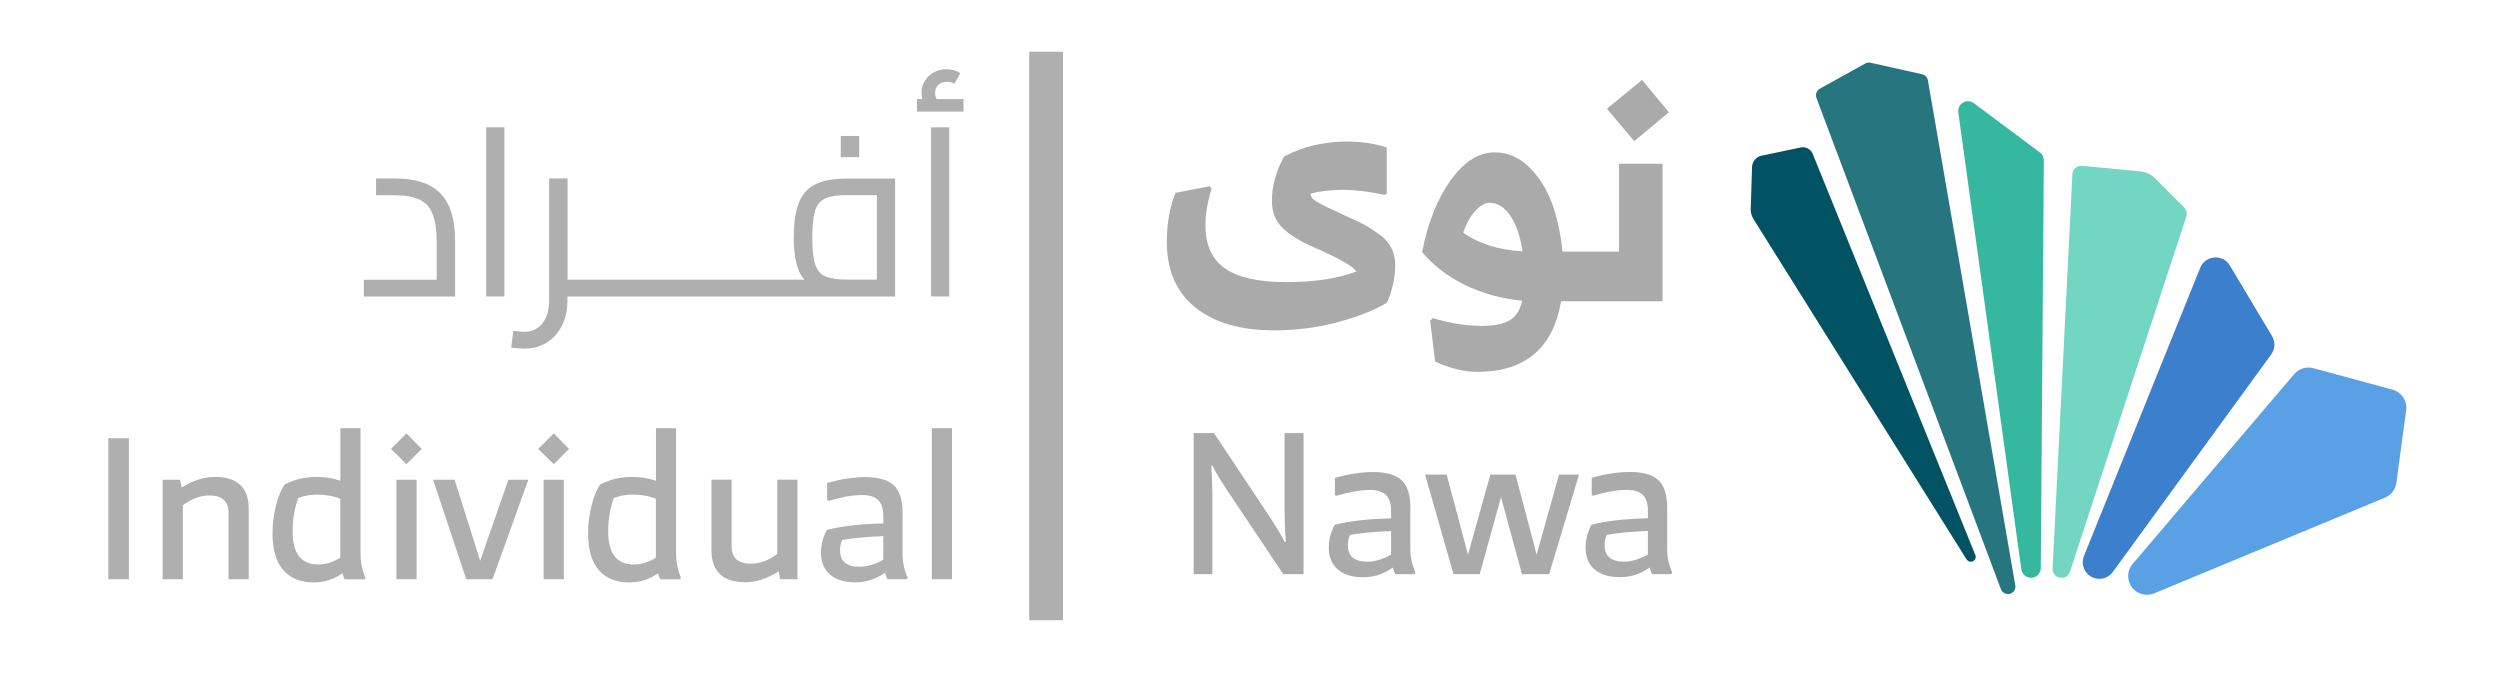 <?xml version="1.0" encoding="UTF-8"?><svg id="Layer_1" xmlns="http://www.w3.org/2000/svg" viewBox="0 0 286.14 77.36"><defs><style>.cls-1{fill:#015363;}.cls-2{fill:#72d6c3;}.cls-3{fill:#5aa0e5;}.cls-4{fill:#aaa;}.cls-5{fill:#afafaf;}.cls-6{fill:#26757f;}.cls-7{fill:#3c7fcc;}.cls-8{fill:#36b8a0;}</style></defs><g><path class="cls-4" d="M157.95,26.91c-.6-.47-1.19-.86-1.74-1.16-.56-.3-1.32-.66-2.3-1.09-1.66-.76-2.73-1.28-3.2-1.57-.48-.29-.71-.59-.71-.93,1.09-.29,2.33-.43,3.7-.43s2.97,.19,4.77,.57l.25-.11v-5.31c-1.4-.45-2.9-.68-4.49-.68-2.68,0-5.1,.57-7.26,1.71-.93,1.69-1.39,3.38-1.39,5.09,0,1.26,.4,2.29,1.21,3.08,.81,.8,2.03,1.55,3.67,2.26,2.92,1.28,4.51,2.2,4.77,2.74-2.14,.81-4.81,1.21-8.01,1.21s-5.52-.52-7.01-1.57c-1.5-1.04-2.24-2.69-2.24-4.95,0-1.26,.24-2.66,.71-4.2l-.25-.25-3.88,.75c-.67,1.64-1,3.51-1,5.63,0,3.25,1.09,5.75,3.26,7.49,2.17,1.75,5.18,2.62,9.03,2.62,2.47,0,4.86-.3,7.17-.91,2.31-.6,4.23-1.36,5.75-2.26,.62-1.47,.93-2.88,.93-4.24,0-.74-.14-1.39-.41-1.96s-.71-1.09-1.32-1.57v.04Z"/><polygon class="cls-4" points="191.01 12.85 187.94 9.14 183.92 12.45 187.05 16.16 191.01 12.85"/><path class="cls-4" d="M185.31,28.8h-6.48c-.19-1.99-.58-3.82-1.17-5.47-.59-1.65-1.47-3.04-2.62-4.18s-2.47-1.71-3.97-1.71c-1.83,0-3.51,1.07-5.04,3.2-1.53,2.14-2.62,4.88-3.26,8.22,1.31,1.54,2.94,2.8,4.91,3.76s4.15,1.56,6.55,1.8c-.24,1.07-.72,1.82-1.44,2.24-.72,.43-1.79,.64-3.19,.64-1.8,0-3.67-.3-5.59-.89l-.32,.28,.57,4.7c1.71,.78,3.32,1.17,4.84,1.17,5.46,0,8.65-2.69,9.58-8.08h11.61v-15.74h-4.98v10.06Zm-17.84-2.17c.38-1.09,.85-1.93,1.42-2.53,.57-.59,1.1-.89,1.6-.89,.9,0,1.69,.49,2.37,1.48,.68,.98,1.14,2.34,1.41,4.08-2.78-.17-5.04-.88-6.8-2.14h0Z"/></g><g><path class="cls-4" d="M147.04,58.68c0,1.29,.05,2.41,.14,3.34l-.14,.02c-.23-.51-.82-1.5-1.77-2.97l-6.32-9.5h-2.33v16.14h2.14v-9.08c0-1.18-.04-2.29-.12-3.32l.14-.02c.31,.68,.9,1.67,1.77,2.97l6.32,9.45h2.33v-16.14h-2.17v9.11h0Z"/><path class="cls-4" d="M161.43,58.18c0-1.52-.34-2.59-1.01-3.22-.68-.62-1.76-.93-3.25-.93-1.35,0-2.81,.22-4.38,.67v1.96l.16,.09c1.49-.45,2.77-.67,3.85-.67,.81,0,1.42,.19,1.82,.56,.4,.38,.6,1,.6,1.88v.81c-2.64,.06-4.8,.31-6.46,.74-.45,.85-.67,1.71-.67,2.61,0,1.08,.34,1.91,1.03,2.5,.68,.59,1.65,.89,2.89,.89s2.4-.37,3.41-1.11c.08,.28,.17,.53,.28,.76h2.21l.09-.21c-.38-.85-.58-1.76-.58-2.74v-4.59h0Zm-2.21,5.3c-.95,.54-1.87,.81-2.74,.81-1.48,0-2.21-.63-2.21-1.89,0-.42,.08-.81,.25-1.18,1.21-.21,2.78-.36,4.7-.44v2.7h0Z"/><polygon class="cls-4" points="175.88 63.48 173.46 54.32 170.58 54.32 168.02 63.48 165.58 54.32 163.11 54.32 166.36 65.71 169.36 65.71 171.8 56.91 174.2 65.71 177.31 65.71 180.73 54.32 178.44 54.32 175.88 63.48"/><path class="cls-4" d="M190.82,62.76v-4.59c0-1.52-.34-2.59-1.01-3.22-.68-.62-1.76-.93-3.25-.93-1.35,0-2.81,.22-4.38,.67v1.96l.16,.09c1.49-.45,2.77-.67,3.85-.67,.81,0,1.42,.19,1.82,.56,.4,.38,.6,1,.6,1.88v.81c-2.64,.06-4.8,.31-6.46,.74-.45,.85-.67,1.71-.67,2.61,0,1.08,.34,1.91,1.03,2.5,.68,.59,1.65,.89,2.89,.89s2.4-.37,3.41-1.11c.08,.28,.17,.53,.28,.76h2.21l.09-.21c-.38-.85-.58-1.76-.58-2.74h0Zm-2.21,.71c-.95,.54-1.87,.81-2.74,.81-1.48,0-2.21-.63-2.21-1.89,0-.42,.08-.81,.25-1.18,1.21-.21,2.78-.36,4.7-.44v2.7h0Z"/></g><rect class="cls-5" x="117.8" y="5.92" width="3.86" height="65.07"/><g><path class="cls-3" d="M275.4,46.95l-1.12,8.31c-.1,.76-.6,1.4-1.31,1.7l-26.41,10.95c-.47,.19-.99,.22-1.47,.07h0c-1.47-.46-1.99-2.27-.99-3.44l18.48-21.72c.54-.63,1.4-.9,2.2-.68l9.06,2.46c1.04,.28,1.71,1.29,1.56,2.36Z"/><path class="cls-7" d="M255.22,30.39l4.83,8.08c.39,.65,.35,1.48-.09,2.09l-18.14,24.91c-.42,.58-1.12,.87-1.83,.76h0c-1.21-.19-1.92-1.45-1.47-2.59l13.31-32.99c.59-1.45,2.59-1.61,3.39-.26Z"/><path class="cls-2" d="M250.24,24.78l-13.32,40.66c-.16,.49-.65,.78-1.16,.68h0c-.5-.09-.86-.54-.83-1.05l2.27-45.13c.03-.58,.54-1.02,1.12-.96l6.68,.64c.62,.06,1.2,.33,1.63,.77l3.36,3.35c.27,.27,.37,.67,.25,1.04Z"/><path class="cls-8" d="M233.58,65.02l.35-46.66c0-.36-.16-.69-.45-.91l-7.56-5.64c-.8-.59-1.92,.07-1.78,1.05l7.21,52.3c.08,.58,.59,1,1.17,.97h0c.59-.03,1.06-.52,1.06-1.11Z"/><path class="cls-6" d="M230.66,66.99l-10-57.8c-.06-.34-.32-.62-.66-.69l-5.91-1.32c-.21-.05-.42-.01-.6,.09l-5.2,2.88c-.37,.21-.54,.66-.39,1.05l21.12,56.24c.23,.61,1.04,.75,1.46,.25h0c.16-.19,.23-.45,.19-.7Z"/><path class="cls-1" d="M225.18,64.15h0s-.06-.06-.08-.1l-24.41-38.99c-.21-.34-.32-.73-.31-1.14l.15-4.79c.02-.58,.39-1.09,.94-1.28l4.64-.97c.57-.12,1.14,.19,1.36,.72l18.62,45.93c.23,.56-.48,1.03-.9,.6Z"/></g><g><rect class="cls-5" x="12.4" y="50.16" width="2.35" height="16.14"/><path class="cls-5" d="M24.57,54.59c-1.23,0-2.48,.4-3.76,1.2l-.21-.88h-1.98v11.39h2.31v-8.46c.97-.75,1.98-1.13,3.04-1.13,1.46,0,2.19,.67,2.19,2.01v7.58h2.31v-8.05c0-2.44-1.3-3.67-3.9-3.67Z"/><path class="cls-5" d="M41.27,49.01h-2.31v6.02c-.78-.29-1.71-.44-2.77-.44-1.31,0-2.52,.29-3.64,.88-.4,.63-.73,1.45-.98,2.47s-.38,2.06-.38,3.14c0,1.83,.41,3.22,1.22,4.16,.81,.95,1.99,1.42,3.53,1.42,1.18,0,2.27-.35,3.25-1.04,.05,.15,.13,.38,.25,.69h2.28l.09-.21c-.37-.89-.55-1.82-.55-2.79v-14.29Zm-2.31,14.82c-.83,.52-1.68,.78-2.54,.78-1.95,0-2.93-1.26-2.93-3.78,0-1.37,.21-2.64,.65-3.83,.68-.26,1.39-.39,2.14-.39,1.03,0,1.92,.16,2.67,.48v6.73Z"/><polygon class="cls-5" points="44.75 51.38 46.52 53.13 48.27 51.38 46.52 49.6 44.75 51.38"/><rect class="cls-5" x="45.37" y="54.91" width="2.31" height="11.39"/><polygon class="cls-5" points="54.96 64.18 52.03 54.91 49.57 54.91 53.37 66.3 56.37 66.3 60.47 54.91 58.19 54.91 54.96 64.18"/><rect class="cls-5" x="62.22" y="54.91" width="2.31" height="11.39"/><polygon class="cls-5" points="61.6 51.38 63.38 53.13 65.13 51.38 63.38 49.6 61.6 51.38"/><path class="cls-5" d="M77.39,49.01h-2.31v6.02c-.78-.29-1.71-.44-2.77-.44-1.31,0-2.52,.29-3.64,.88-.4,.63-.73,1.45-.98,2.47s-.38,2.06-.38,3.14c0,1.83,.41,3.22,1.22,4.16,.81,.95,1.99,1.42,3.53,1.42,1.18,0,2.27-.35,3.25-1.04,.05,.15,.13,.38,.25,.69h2.28l.09-.21c-.37-.89-.55-1.82-.55-2.79v-14.29Zm-2.31,14.82c-.83,.52-1.68,.78-2.54,.78-1.95,0-2.93-1.26-2.93-3.78,0-1.37,.21-2.64,.65-3.83,.68-.26,1.39-.39,2.14-.39,1.03,0,1.92,.16,2.67,.48v6.73Z"/><path class="cls-5" d="M88.97,63.39c-.97,.75-1.98,1.13-3.04,1.13-1.46,0-2.19-.68-2.19-2.03v-7.59h-2.31v8.05c0,2.46,1.3,3.69,3.9,3.69,1.25,0,2.51-.42,3.78-1.25l.18,.9h1.98v-11.39h-2.31v8.48Z"/><path class="cls-5" d="M103.31,58.76c0-1.52-.34-2.59-1.01-3.22-.68-.62-1.76-.93-3.25-.93-1.35,0-2.81,.22-4.38,.67v1.96l.16,.09c1.49-.45,2.77-.67,3.85-.67,.81,0,1.42,.19,1.82,.56,.4,.38,.6,1,.6,1.88v.81c-2.64,.06-4.8,.31-6.46,.74-.45,.85-.67,1.71-.67,2.61,0,1.08,.34,1.91,1.03,2.5,.68,.59,1.65,.89,2.89,.89s2.4-.37,3.41-1.11c.08,.28,.17,.53,.28,.76h2.21l.09-.21c-.38-.85-.58-1.76-.58-2.74v-4.59Zm-2.21,5.3c-.95,.54-1.87,.81-2.74,.81-1.48,0-2.21-.63-2.21-1.89,0-.42,.08-.81,.25-1.18,1.21-.21,2.78-.36,4.7-.44v2.7Z"/><rect class="cls-5" x="106.65" y="49.01" width="2.31" height="17.29"/></g><g><path class="cls-5" d="M48.93,21.1c-1.03-.45-2.26-.67-3.7-.67h-2.19v1.92h2.19c1.17,0,2.1,.17,2.79,.5,.69,.33,1.19,.89,1.5,1.66,.31,.77,.46,1.83,.46,3.16v4.35h-8.34v1.92h10.45v-6.26c0-1.82-.27-3.25-.81-4.31-.54-1.05-1.32-1.8-2.35-2.25Z"/><rect class="cls-5" x="55.65" y="14.57" width="2.08" height="19.36"/><rect class="cls-5" x="96.23" y="15.56" width="2.11" height="2.43"/><path class="cls-5" d="M93.22,21.14c-.87,.48-1.48,1.21-1.84,2.21s-.53,2.27-.53,3.82,.18,2.78,.53,3.69c.17,.45,.41,.83,.71,1.15h-27.13v-11.58h-2.11v13.93c0,1.13-.26,2.02-.78,2.66-.52,.64-1.21,.96-2.05,.96-.16,0-.35-.01-.57-.04-.22-.03-.45-.05-.7-.07l-.24,1.92c.25,.02,.51,.04,.77,.07,.26,.03,.51,.04,.74,.04,.97,0,1.83-.23,2.56-.69,.74-.46,1.32-1.11,1.74-1.94,.42-.84,.63-1.81,.63-2.9v-.43h37.5v-13.5h-5.59c-1.57,0-2.79,.24-3.66,.72Zm1.24,10.49c-.57-.25-.96-.72-1.17-1.42-.22-.69-.32-1.71-.32-3.04s.11-2.34,.32-3.04c.22-.69,.61-1.17,1.17-1.42s1.37-.38,2.42-.38h3.48v9.67h-3.48c-1.04,0-1.85-.13-2.42-.38Z"/><rect class="cls-5" x="106.57" y="14.57" width="2.08" height="19.36"/><path class="cls-5" d="M107.19,11.35s-.01-.02-.01-.03c-.1-.22-.15-.44-.15-.68,0-.38,.12-.68,.36-.92,.24-.23,.57-.35,.99-.35,.14,0,.28,.01,.42,.04,.14,.03,.27,.09,.42,.18l.7-1.21c-.22-.14-.47-.26-.76-.34-.29-.08-.58-.12-.86-.12-.5,0-.97,.12-1.4,.35-.43,.23-.78,.56-1.04,.97-.26,.41-.39,.88-.39,1.4,0,.24,.04,.47,.11,.7h-.62v1.43h5.32v-1.43h-3.08Z"/></g></svg>
